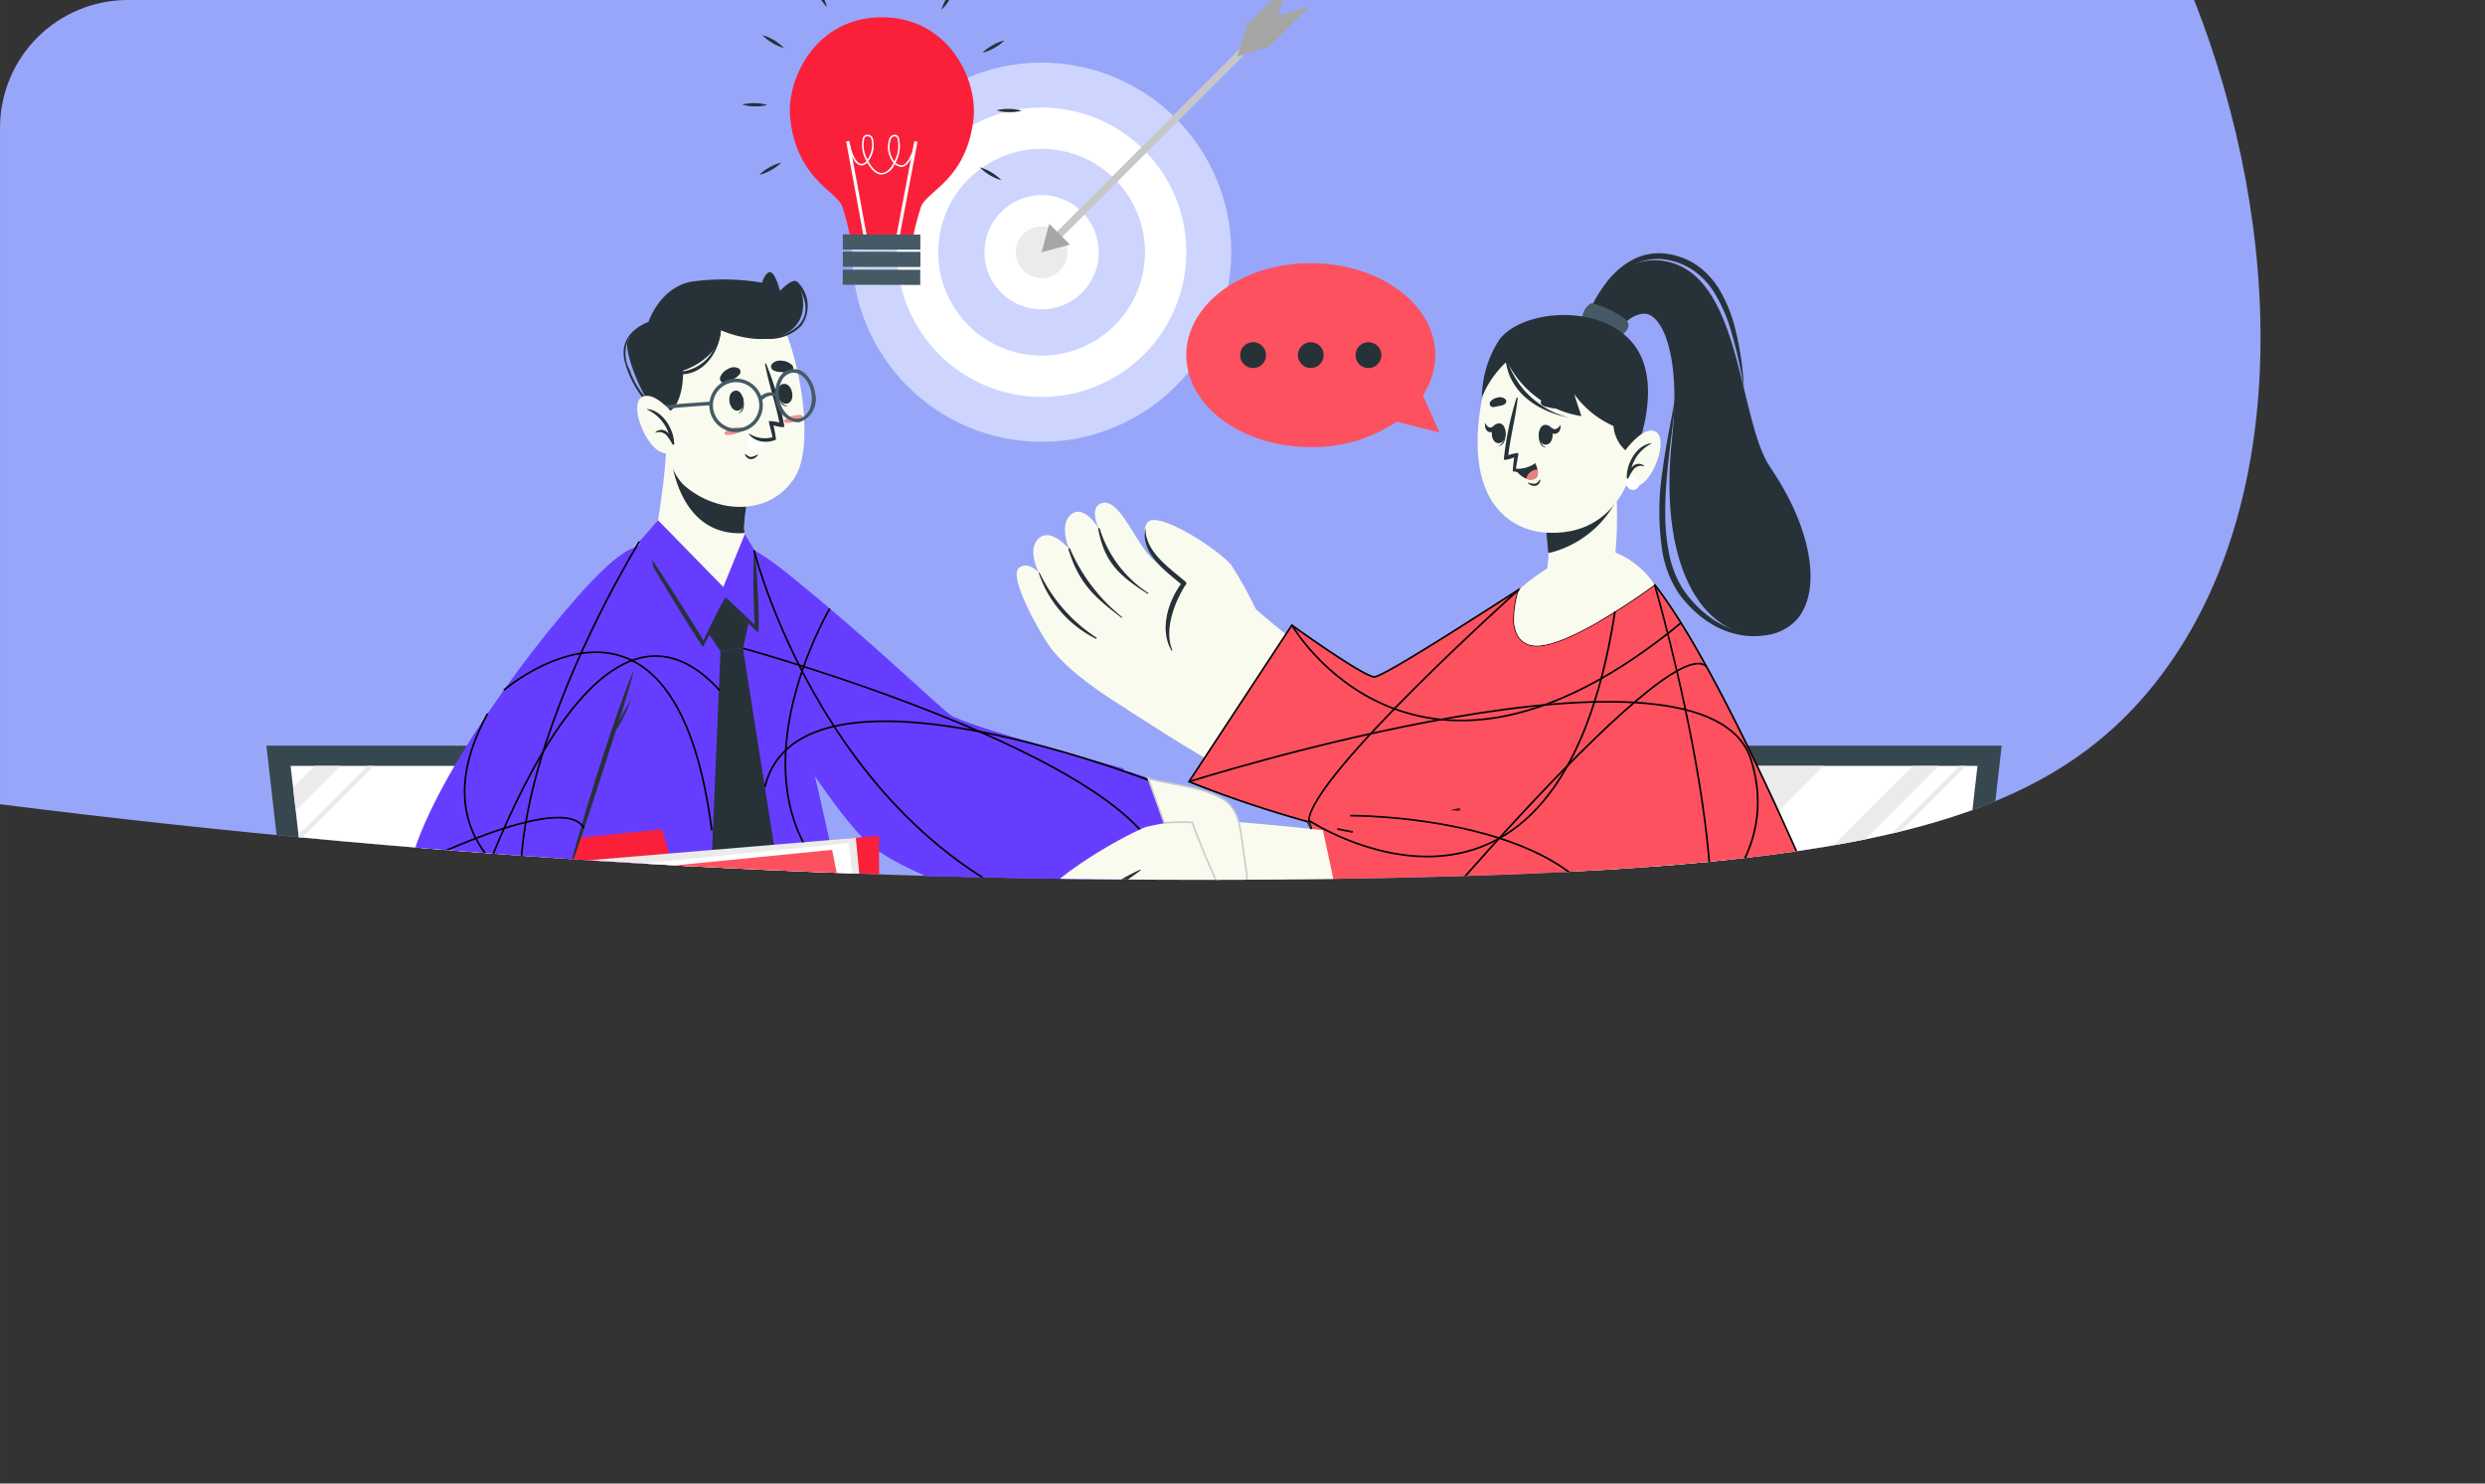 <svg xmlns="http://www.w3.org/2000/svg" xmlns:xlink="http://www.w3.org/1999/xlink" width="67.67mm" height="40.4mm" viewBox="0 0 191.82 114.52">
  <rect x="0" y="0" width="191.82" height="114.52" fill="#333333" stroke="none"/>
  <defs>
    <style>
      .cls-1, .cls-14, .cls-21 {
        fill: none;
      }

      .cls-2 {
        clip-path: url(#clip-path);
      }

      .cls-3 {
        fill: #98a6f9;
      }

      .cls-4 {
        fill: #cdd5ff;
      }

      .cls-5 {
        fill: #fff;
      }

      .cls-6 {
        fill: #cdd5fe;
      }

      .cls-7 {
        fill: #ebebeb;
      }

      .cls-8 {
        fill: #c7c7c7;
      }

      .cls-9 {
        fill: #a6a6a6;
      }

      .cls-10 {
        fill: #37474f;
      }

      .cls-11 {
        fill: #263238;
      }

      .cls-12 {
        fill: #663dff;
      }

      .cls-13, .cls-25 {
        fill: #fafbef;
      }

      .cls-14 {
        stroke: #f4a69d;
        stroke-linecap: round;
        stroke-linejoin: round;
        stroke-width: 0;
      }

      .cls-15 {
        fill: #f49092;
      }

      .cls-16 {
        fill: #455a64;
      }

      .cls-17 {
        fill: #fa203a;
      }

      .cls-18 {
        opacity: 0.1;
      }

      .cls-19, .cls-22 {
        fill: #fd515f;
      }

      .cls-20 {
        fill: #f7a9a0;
      }

      .cls-21 {
        stroke: #000;
      }

      .cls-21, .cls-22, .cls-25 {
        stroke-miterlimit: 10;
        stroke-width: 0.13px;
      }

      .cls-22 {
        stroke: #020202;
      }

      .cls-23 {
        fill: #ea8181;
      }

      .cls-24 {
        fill: #ad6359;
      }

      .cls-25 {
        stroke: #ccc;
      }

      .cls-26 {
        clip-path: url(#clip-path-2);
      }

      .cls-27 {
        fill: #01e3c8;
        fill-rule: evenodd;
        opacity: 0.3;
        isolation: isolate;
      }
    </style>
    <clipPath id="clip-path">
      <path class="cls-1" d="M166.43,52.64c-8.94,11.38-24,14.48-60.63,15.16A738.919,738.919,0,0,1,0,62.08V9.86A9.863,9.863,0,0,1,9.87,0h159.5C176.33,17.67,176.98,39.22,166.43,52.64Z"/>
    </clipPath>
    <clipPath id="clip-path-2">
      <path class="cls-1" d="M158.03,210.715C119.41,252.596,41.73,256.705,0,218.946v-51.9a9.854,9.854,0,0,1,9.86-9.86H181.95a7.591,7.591,0,0,1,.83.04C185.08,181.385,161.84,206.586,158.03,210.715Z"/>
    </clipPath>
  </defs>
  <title>cards</title>
  <g id="Layer_1" data-name="Layer 1">
    <g class="cls-2">
      <g>
        <ellipse class="cls-3" cx="89.97" cy="45.529" rx="135.075" ry="80.803"/>
        <g>
          <circle class="cls-4" cx="80.404" cy="19.47" r="14.632" transform="translate(42.092 92.792) rotate(-76.025)"/>
          <circle class="cls-5" cx="80.404" cy="19.47" r="11.169" transform="translate(41.978 92.732) rotate(-75.936)"/>
          <circle class="cls-6" cx="80.404" cy="19.47" r="7.981" transform="translate(41.872 92.677) rotate(-75.853)"/>
          <circle class="cls-5" cx="80.404" cy="19.47" r="4.412" transform="translate(41.752 92.613) rotate(-75.759)"/>
          <circle class="cls-7" cx="80.404" cy="19.47" r="1.994" transform="translate(41.67 92.57) rotate(-75.695)"/>
          <g>
            <g>
              <rect class="cls-8" x="78.087" y="9.651" width="23.703" height="0.569" transform="translate(19.316 66.506) rotate(-45)"/>
              <polygon class="cls-9" points="82.594 18.883 80.404 19.47 80.99 17.279 82.594 18.883"/>
            </g>
            <polygon class="cls-9" points="101.122 0.465 97.98 3.607 95.515 4.359 96.266 1.894 99.409 -1.248 98.657 1.217 101.122 0.465"/>
          </g>
        </g>
        <g>
          <polygon class="cls-10" points="57.506 80.848 23.218 80.848 20.564 57.561 54.852 57.561 57.506 80.848"/>
          <polygon class="cls-5" points="55.638 79.286 24.731 79.286 22.432 59.123 53.339 59.123 55.638 79.286"/>
          <g>
            <rect class="cls-10" x="41.694" y="79.286" width="35.191" height="1.563"/>
            <rect class="cls-11" x="59.173" y="79.286" width="17.712" height="1.563"/>
          </g>
          <g>
            <polygon class="cls-7" points="44.72 59.124 24.714 79.129 24.117 73.897 38.888 59.124 44.72 59.124"/>
            <polygon class="cls-7" points="55.114 74.693 50.522 79.286 44.69 79.286 54.517 69.459 55.114 74.693"/>
            <polygon class="cls-7" points="26.261 59.124 22.826 62.559 22.622 60.776 24.274 59.124 26.261 59.124"/>
            <polygon class="cls-7" points="54.134 66.095 40.943 79.286 38.953 79.286 53.93 64.309 54.134 66.095"/>
            <polygon class="cls-7" points="28.854 59.124 23.089 64.888 23.04 64.44 28.356 59.124 28.854 59.124"/>
            <polygon class="cls-7" points="47.578 59.124 27.416 79.286 26.918 79.286 47.081 59.124 47.578 59.124"/>
            <polygon class="cls-7" points="53.798 63.147 37.659 79.286 37.161 79.286 53.749 62.699 53.798 63.147"/>
          </g>
        </g>
        <g>
          <polygon class="cls-10" points="117.57 80.848 151.858 80.848 154.512 57.561 120.225 57.561 117.57 80.848"/>
          <polygon class="cls-5" points="119.439 79.286 150.346 79.286 152.644 59.123 121.737 59.123 119.439 79.286"/>
          <g>
            <rect class="cls-10" x="98.191" y="79.286" width="35.191" height="1.563"/>
            <rect class="cls-11" x="98.191" y="79.286" width="17.712" height="1.563"/>
          </g>
          <g>
            <polygon class="cls-7" points="151.755 66.933 151.003 73.516 145.234 79.286 139.402 79.286 151.755 66.933"/>
            <polygon class="cls-7" points="140.795 59.124 120.635 79.286 119.438 79.286 120.035 74.054 134.966 59.124 140.795 59.124"/>
            <polygon class="cls-7" points="127.661 59.124 120.976 65.809 121.232 63.562 125.671 59.124 127.661 59.124"/>
            <polygon class="cls-7" points="149.652 59.124 129.49 79.286 127.499 79.286 147.662 59.124 149.652 59.124"/>
            <polygon class="cls-7" points="152.041 64.42 151.978 64.983 137.675 79.286 137.178 79.286 152.041 64.42"/>
            <polygon class="cls-7" points="151.74 59.124 131.58 79.286 131.082 79.286 151.245 59.124 151.74 59.124"/>
            <polygon class="cls-7" points="132.96 59.124 120.292 71.792 120.356 71.23 132.463 59.124 132.96 59.124"/>
          </g>
        </g>
        <g>
          <g>
            <path class="cls-12" d="M55.076,45.778c4.254,8.586,10.55,17.154,12.238,18.774,4.533,4.35,16.634,7.478,20.201,7.577,1.539.043,3.669-10.189,2.535-11.382s-16.078-4.441-16.879-5.054c-.556-.426-7.684-7.201-12.409-11.222C54.89,39.472,53.959,43.524,55.076,45.778Z"/>
            <path class="cls-12" d="M86.748,59.328l-3.857,12.178S70.246,68.166,66.862,64.924s-10.392-14.902-11.761-18.742-.477-6.876,5.711-1.892,11.457,10.082,12.555,10.903S86.748,59.328,86.748,59.328Z"/>
            <g>
              <path class="cls-12" d="M82.832,59.816a.622.622,0,1,0,.522-.708A.622.622,0,0,0,82.832,59.816Z"/>
              <path class="cls-12" d="M79.734,58.923a.622.622,0,1,0,.522-.708A.622.622,0,0,0,79.734,58.923Z"/>
            </g>
            <path class="cls-12" d="M73.563,68.488c-2.769-1.075-5.409-2.326-6.7-3.563C63.479,61.681,56.47,50.023,55.102,46.181c-.876-2.456-.828-4.58.938-4.493Z"/>
          </g>
          <path class="cls-12" d="M34.91,79.282l31.922.006c.128-1.167-6.44-33.693-9.567-37.77-.669-.872-2.875-1.114-4.751-.881a8.361,8.361,0,0,0-1.444.295.235.235,0,0,1-.049.013,3.454,3.454,0,0,0-1.061.52C44.742,45.631,34.659,78.996,34.91,79.282Z"/>
          <g>
            <polygon class="cls-11" points="54.668 48.871 56.025 46.228 57.775 48.14 57.347 50.042 55.618 50.264 54.668 48.871"/>
            <polygon class="cls-11" points="55.618 50.264 54.791 69.702 58.434 76.131 60.325 68.896 57.347 50.042 55.618 50.264"/>
          </g>
          <g>
            <g>
              <path class="cls-13" d="M55.568,45.876c-.503-.02-3.837-2.628-4.862-4.659-.07-.14.188-1.574.419-3.332.136-1.067.262-2.259.299-3.355.006-.225.758.214.758.214l1.407.39,4.652,1.296a17.477,17.477,0,0,0-.805,4.185,2.457,2.457,0,0,0,.032.451c.002.021.007.046.007.075C57.587,41.999,56.39,45.908,55.568,45.876Z"/>
              <path class="cls-11" d="M57.469,41.065c.002.021.007.046.007.075a4.335,4.335,0,0,1-.708.014c-4.624-.258-5.005-6.161-5.005-6.161l1.826.141,4.652,1.296a17.477,17.477,0,0,0-.805,4.185A2.457,2.457,0,0,0,57.469,41.065Z"/>
            </g>
            <g>
              <path class="cls-14" d="M53.973,39.287l-.001-.003"/>
              <g>
                <path class="cls-13" d="M50.344,26.479c-.697,2.452.724,9.47,2.488,11.007,2.557,2.228,6.677,2.368,8.553-.691,1.819-2.965-.196-12.078-2.16-13.468C56.332,21.28,51.374,22.857,50.344,26.479Z"/>
                <ellipse class="cls-15" cx="56.65" cy="33.253" rx="0.749" ry="0.244" transform="matrix(0.963, -0.269, 0.269, 0.963, -6.864, 16.492)"/>
                <ellipse class="cls-15" cx="61.248" cy="32.337" rx="0.749" ry="0.244" transform="translate(-6.447 17.697) rotate(-15.63)"/>
              </g>
              <g>
                <g>
                  <path class="cls-11" d="M57.294,30.563c-.007-.017-.033.03-.028.049.108.47.153,1.027-.244,1.268-.012.007-.006.031.009.026C57.54,31.73,57.472,30.991,57.294,30.563Z"/>
                  <path class="cls-11" d="M56.774,30.153c-.772.092-.531,1.631.185,1.545C57.663,31.613,57.422,30.075,56.774,30.153Z"/>
                </g>
                <g>
                  <path class="cls-11" d="M60.064,30.208c.001-.019.041.017.043.036.06.479.209,1.017.665,1.108.014.003.017.027 0.0.027C60.235,31.387,60.044,30.671,60.064,30.208Z"/>
                  <path class="cls-11" d="M60.412,29.643c.757-.179,1.059,1.349.357,1.514C60.079,31.32,59.777,29.793,60.412,29.643Z"/>
                </g>
                <path class="cls-11" d="M56.057,29.545a6.055,6.055,0,0,0,.563-.303,1.033,1.033,0,0,0,.515-.419.329.329,0,0,0-.114-.385.816.816,0,0,0-.826.045,1.199,1.199,0,0,0-.602.62A.351.351,0,0,0,56.057,29.545Z"/>
                <path class="cls-11" d="M60.885,28.775a6.04,6.04,0,0,1-.636-.062,1.033,1.033,0,0,1-.637-.187.329.329,0,0,1-.044-.4.816.816,0,0,1,.779-.278,1.199,1.199,0,0,1,.795.339A.351.351,0,0,1,60.885,28.775Z"/>
                <path class="cls-11" d="M57.549,35.055c.132.094.27.229.445.217a1.273,1.273,0,0,0,.493-.2.017.017,0,0,1,.025.021.649.649,0,0,1-.564.354.513.513,0,0,1-.441-.362C57.495,35.057,57.53,35.041,57.549,35.055Z"/>
                <path class="cls-5" d="M59.364,33.884a1.949,1.949,0,0,1-.677.718.877.877,0,0,1-.521.115c-.396-.04-.461-.388-.438-.698a2.096,2.096,0,0,1,.099-.484A2.523,2.523,0,0,0,59.364,33.884Z"/>
                <path class="cls-11" d="M57.825,33.549a1.642,1.642,0,0,0,1.196.552,2.064,2.064,0,0,0,.588-.065.588.588,0,0,0,.109-.03c.034-.01.065-.019.102-.032a.12.12,0,0,0,.079-.122l-.001-.003a.228.228,0,0,0-.012-.048l-.001-.004-.007-.042c-.048-.368-.171-.921-.171-.921.145.046.876.246.835.056a24.711,24.711,0,0,0-1.401-4.811.045.045,0,0,0-.085.026c.271,1.524.808,2.989,1.105,4.515a2.878,2.878,0,0,0-.802-.112c-.05.023.257,1.063.266,1.23a.061.061,0,0,1-0.0.018,2.276,2.276,0,0,1-1.761-.257C57.824,33.478,57.791,33.516,57.825,33.549Z"/>
              </g>
              <g>
                <path class="cls-11" d="M51.17,31.952c1.675-.251,1.557-3.341,1.557-3.341s2.809-.892,2.911-3.119c0,0,2.986,1.345,5.02.253s1.229-3.456.915-3.941-1.364.654-1.364.654-.337-1.355-.725-1.441-.665.804-.665.804a18.039,18.039,0,0,0-5.403-.086c-2.5.438-3.374,3.15-3.374,3.15a2.813,2.813,0,0,0-1.599,1.485C48.146,27.373,50.102,32.111,51.17,31.952Z"/>
                <path class="cls-11" d="M52.052,28.731c2.269-.03,3.53-1.724,3.542-3.904a.021.021,0,0,1,.042-.003c.226,1.996-1.306,4.48-3.591,4.008A.052.052,0,0,1,52.052,28.731Z"/>
                <path class="cls-11" d="M50.096,24.835a.024.024,0,0,1,.021.042,4.396,4.396,0,0,0-1.618,1.332,2.734,2.734,0,0,0,.128,2.397,6.109,6.109,0,0,0,2.517,3.194c.068.032.017.131-.052.104-1.407-.575-2.457-2.5-2.843-3.896C47.817,26.444,48.675,25.393,50.096,24.835Z"/>
                <path class="cls-11" d="M58.167,25.757a3.318,3.318,0,0,0,3.388-.551c1.05-.989.605-2.302-.066-3.353-.033-.052.038-.123.084-.074a2.595,2.595,0,0,1,.28,3.373,3.458,3.458,0,0,1-3.76.754C57.995,25.864,58.069,25.715,58.167,25.757Z"/>
              </g>
              <g>
                <path class="cls-16" d="M56.898,33.355a2.064,2.064,0,1,1,1.901-2.648v0A2.065,2.065,0,0,1,56.898,33.355Zm-.146-3.85a1.788,1.788,0,1,0,1.783,1.281A1.784,1.784,0,0,0,56.752,29.505Z"/>
                <path class="cls-16" d="M61.574,32.6A1.925,1.925,0,0,1,59.872,30.785a2.463,2.463,0,0,1,.209-1.493,1.286,1.286,0,0,1,2.175-.339,2.465,2.465,0,0,1,.653,1.359,1.863,1.863,0,0,1-1.2,2.276A1.198,1.198,0,0,1,61.574,32.6Zm-.355-3.829a.88.88,0,0,0-.104.01,1.101,1.101,0,0,0-.789.636,2.194,2.194,0,0,0-.181,1.325c.152.974.832,1.681,1.522,1.572.687-.107,1.122-.987.97-1.961a2.19,2.19,0,0,0-.576-1.207A1.137,1.137,0,0,0,61.22,28.771Z"/>
                <path class="cls-16" d="M58.768,30.954l-.208-.182a1.127,1.127,0,0,1,1.511-.314l-.17.217C59.38,30.268,58.793,30.926,58.768,30.954Z"/>
                <path class="cls-16" d="M49.763,32.897l-.262-.087c.041-.122.416-1.198,1.009-1.392.555-.18,4.263-.407,4.421-.417l.017.275c-1.063.064-3.923.264-4.351.404C50.204,31.808,49.862,32.602,49.763,32.897Z"/>
              </g>
              <g>
                <path class="cls-13" d="M52.236,32.264s-1.681-2.214-2.691-1.606.315,3.86,1.546,4.264a1.234,1.234,0,0,0,1.626-.728Z"/>
                <path class="cls-11" d="M49.948,31.581a.017.017,0,0,0-.005.033,3.119,3.119,0,0,1,1.687,1.887.681.681,0,0,0-1.026-.146c-.021.017.001.051.025.045a.759.759,0,0,1,.845.232,3.66,3.66,0,0,1,.426.66c.043.074.178.028.146-.058l-.008-.019C52.018,33.128,51.116,31.644,49.948,31.581Z"/>
              </g>
            </g>
            <g>
              <path class="cls-12" d="M57.492,41.231l-1.662,4.078-5.036-5.15-1.434,1.646S54.28,49.98,54.312,49.611l1.682-3.497,2.411,2.441-.183-6.115Z"/>
              <path class="cls-11" d="M58.485,45.527c-.064-1.009-.1-2.026-.211-3.031-.004-.036-.06-.052-.069-.01a55.677,55.677,0,0,0,.055,5.754l-.011-.011c-.101-.106-2.235-2.148-2.256-2.116-.364.555-1.598,3.102-1.683,3.334-.778-1.299-3.76-6.02-4.682-7.248a.035.035,0,0,0-.061.035c.687,1.371,4.633,7.729,4.694,7.711a39.426,39.426,0,0,0,1.758-3.698,26.727,26.727,0,0,0,2.523,2.599A31.728,31.728,0,0,0,58.485,45.527Z"/>
            </g>
          </g>
          <g>
            <g>
              <g>
                <polygon class="cls-17" points="67.927 83.77 43.069 86.231 42.99 66.96 67.848 64.499 67.927 83.77"/>
                <polygon class="cls-17" points="51.104 64.025 42.969 64.83 42.99 66.96 51.697 66.098 51.104 64.025"/>
              </g>
              <g class="cls-18">
                <polygon class="cls-17" points="67.938 83.853 43.08 86.314 43.001 67.043 67.859 64.582 67.938 83.853"/>
                <polygon class="cls-17" points="51.115 64.108 42.98 64.913 43.001 67.043 51.707 66.181 51.115 64.108"/>
              </g>
            </g>
            <polygon class="cls-7" points="67.911 83.772 43.937 86.145 40.507 66.822 66.061 64.676 67.911 83.772"/>
            <polygon class="cls-5" points="67.911 83.772 43.326 86.205 39.651 67.633 65.493 65.074 67.911 83.772"/>
            <polygon class="cls-19" points="67.866 83.776 42.954 86.242 39.32 68.07 64.231 65.604 67.866 83.776"/>
          </g>
          <g>
            <path class="cls-20" d="M46.617,44.37c-8.496,7.709-14.627,20.998-14.439,24.578.248,4.73,8.818,12.818,14.398,15.159,1.412.593,6.871-10.961,4.806-11.563-2.179-.635-7.219-5.204-7.464-5.412-.524-.442,3.537-10.551,5.236-16.687C51.072,43.517,50.193,41.126,46.617,44.37Z"/>
            <g>
              <path class="cls-20" d="M43.42,82.34a27.207,27.207,0,0,0,14.019,4.619c1.081-.106,1.637-.171,1.637-.171a3.669,3.669,0,0,0,2.64-1.074s2.298.484,2.821-.856c.591-1.501-2.751-1.887-4.459-3.224-3.914-3.062-8.62-8.51-9.661-9.505Z"/>
              <path class="cls-11" d="M53.721,81.307A31.978,31.978,0,0,0,57.299,83.794a32.088,32.088,0,0,0,4.392,1.87.039.039,0,0,1-.022.074,16.942,16.942,0,0,1-8.029-4.333C53.59,81.356,53.662,81.263,53.721,81.307Z"/>
              <path class="cls-11" d="M51.529,83.401a23.55,23.55,0,0,0,7.56,3.341c.014.004.012.029-.004.027a15.198,15.198,0,0,1-7.632-3.246C51.383,83.467,51.45,83.348,51.529,83.401Z"/>
              <path class="cls-20" d="M55.595,77.646c-.352-.601-.039-.789,1.113-.336,1.166.456,5.325,3.223,6.168,1.686.849-1.541-5.101-5.361-7.076-5.968a32.82,32.82,0,0,0-5.384-.898C51.424,73.105,53.642,75.705,55.595,77.646Z"/>
            </g>
            <g>
              <path class="cls-12" d="M43.616,83.21l6.769-11.364s-6.335-4.442-6.365-4.887,4.452-12.688,5.806-18.713.683-8.9-5.247-2.182-13.537,18.02-13.133,22.863S43.616,83.21,43.616,83.21Z"/>
              <path class="cls-11" d="M48.7,54.007c-.246.431-.509.853-.732,1.297q-.109.216-.217.434c.055-.174.112-.347.168-.521.348-1.092.684-2.19.977-3.298.007-.027-.035-.045-.047-.018-.783,1.88-1.428,3.82-2.07,5.752q-.97,2.919-1.832,5.873c-.323,1.099-.657,2.202-.91,3.32a.019.019,0,0,0,.038.009c.372-.957.689-1.94,1.013-2.914s.65-1.948.967-2.925q.758-2.335,1.503-4.674a5.231,5.231,0,0,0,.543-.937c.23-.452.416-.924.62-1.388A.011.011,0,0,0,48.7,54.007Z"/>
              <g>
                <path class="cls-11" d="M42.414,80.357a.622.622,0,1,0,.784-.398A.622.622,0,0,0,42.414,80.357Z"/>
                <path class="cls-11" d="M40.048,78.168a.622.622,0,1,0,.784-.398A.622.622,0,0,0,40.048,78.168Z"/>
              </g>
              <path class="cls-11" d="M35.792,75.927c.785.669,1.52,1.384,2.25,2.104.362.363.723.727,1.079,1.097.358.367.707.744,1.058,1.121a21.744,21.744,0,0,1-2.312-2.041A28.331,28.331,0,0,1,35.792,75.927Z"/>
            </g>
          </g>
          <path class="cls-21" d="M31.429,67.043s12.058-6.098,13.657-3.102"/>
          <path class="cls-21" d="M49.36,41.804S31.396,70.65,45.72,78.983"/>
          <path class="cls-21" d="M34.905,74.925S44.451,41.084,55.563,53.305"/>
          <path class="cls-21" d="M38.886,53.282s13.193-11.435,16.061,10.826"/>
          <path class="cls-21" d="M50.416,72.129s-20.601-2.66-12.781-17.042"/>
          <path class="cls-21" d="M58.205,42.486s6.488,26.002,29.309,29.643"/>
          <path class="cls-21" d="M90.049,60.747s-28.228-11.411-31.011,0"/>
          <path class="cls-21" d="M64.054,46.975s-6.074,10.238-2.057,18.042"/>
          <path class="cls-21" d="M57.347,50.042s30.471,8.381,32.405,17.001"/>
        </g>
        <g>
          <g>
            <path class="cls-11" d="M122.458,24.634c.532-1.711,2.861-5.478,6.62-4.341,5.365,1.622,5.159,12.238,7.57,15.78,4.368,6.418,3.972,12.325-.16,12.884-4.63.626-8.579-4.652-7.417-15.156.727-6.568-.853-9.659-2.183-9.587s-2.203,1.663-2.203,1.663Z"/>
            <path class="cls-11" d="M122.703,23.996a10.623,10.623,0,0,1,1.315-2.212,6.294,6.294,0,0,1,1.967-1.71,4.291,4.291,0,0,1,2.597-.493,5.556,5.556,0,0,1,2.474.945,6.245,6.245,0,0,1,1.753,1.974,11.486,11.486,0,0,1,1.01,2.402,23.053,23.053,0,0,1,.796,5.08,33.969,33.969,0,0,0-1.156-4.966,12.226,12.226,0,0,0-1.043-2.281,5.875,5.875,0,0,0-1.639-1.815,5.169,5.169,0,0,0-2.256-.887,4.008,4.008,0,0,0-2.365.376,6.427,6.427,0,0,0-1.958,1.527,10.38,10.38,0,0,0-.8.986Q123.034,23.445,122.703,23.996Z"/>
            <path class="cls-11" d="M129.383,30.173c-.042,1.049-.201,2.089-.32,3.129-.134,1.038-.263,2.076-.362,3.114-.093,1.038-.166,2.078-.158,3.114a15.79,15.79,0,0,0,.272,3.077,8.084,8.084,0,0,0,1.075,2.837,8.796,8.796,0,0,0,2.103,2.201,6.556,6.556,0,0,0,2.795,1.197,5.936,5.936,0,0,0,1.542.063,5.338,5.338,0,0,0,.768-.125,2.753,2.753,0,0,0,.734-.261,3.871,3.871,0,0,1-1.486.512,6.117,6.117,0,0,1-1.59.045,6.514,6.514,0,0,1-1.557-.375,7.053,7.053,0,0,1-1.422-.747,8.284,8.284,0,0,1-1.236-1.025l-.278-.289-.265-.301a6.012,6.012,0,0,1-.492-.646,8.425,8.425,0,0,1-1.165-2.993,20.277,20.277,0,0,1-.013-6.327c.132-1.044.312-2.079.503-3.109C129.028,32.236,129.232,31.211,129.383,30.173Z"/>
            <path class="cls-16" d="M122.142,24.634a1.387,1.387,0,0,1,.659-1.213c.318-.088,2.678.926,2.881,1.531s-.847,1.14-.847,1.14Z"/>
          </g>
          <path class="cls-13" d="M123.964,46.359c-1.402,3.05-11.832,17.39-17.01,17.781-5.419.41-18.418-8.446-19.663-9.184-3.416-2.022,6.109-11.346,7.756-9.69,2.753,2.768,9.332,7.983,10.941,7.631,3.382-.741,10.426-6.657,15.423-9.736C124.425,41.304,125.515,42.984,123.964,46.359Z"/>
          <g>
            <g>
              <path class="cls-13" d="M88.109,55.432c-.589-.391-5.329-3.025-7.108-5.565-.942-1.345-3.114-5.334-2.368-6.01.682-.617,1.546.33,1.546.33s-.942-1.793.015-2.639,2.333.827,2.333.827-.834-1.912.182-2.687,2.116,1.138,2.116,1.138-.844-1.712.262-1.999c1.33-.345,2.528,2.987,3.817,4.269.293.291,6.354,5.477,6.354,5.477Z"/>
              <g>
                <path class="cls-11" d="M84.897,40.826A9.149,9.149,0,0,0,88.622,45.765c.04.031.003.097-.041.068-2.124-1.359-3.308-2.363-3.804-4.97C84.752,40.736,84.855,40.71,84.897,40.826Z"/>
                <path class="cls-11" d="M82.6,42.365a13.73,13.73,0,0,0,4.016,5.269c.028.026-.012.076-.043.053-2.11-1.604-3.269-2.633-4.088-5.244C82.448,42.324,82.548,42.253,82.6,42.365Z"/>
                <path class="cls-11" d="M80.278,44.272a12.319,12.319,0,0,0,4.354,4.947.048.048,0,0,1-.05.083,8.744,8.744,0,0,1-4.37-4.983C80.152,44.165,80.197,44.127,80.278,44.272Z"/>
              </g>
            </g>
            <g>
              <path class="cls-13" d="M97.308,47.826a31.941,31.941,0,0,0-2.224-4.149c-.879-1.176-5.768-4.352-6.514-3.336-.963,1.313,1.498,3.703,2.856,4.716,0,0-2.231,3.035-.836,5.132S97.308,47.826,97.308,47.826Z"/>
              <path class="cls-11" d="M88.424,40.788c-.015,1.831,1.854,3.046,3.098,4.127a.151.151,0,0,1-.015.247c-.85,1.335-1.661,3.465-1.018,5.006a.038.038,0,0,1-.068.035c-.914-1.559-.289-3.717.736-5.119-1.293-1.089-3.114-2.389-2.751-4.297A.009.009,0,0,1,88.424,40.788Z"/>
            </g>
          </g>
          <g>
            <path class="cls-22" d="M114.38,79.28h30.03s-10.29-26.04-16.69-34.15c0,0-2.01,1.49-4.25,2.79h-.01l-.02.02c-1.85,1.07-3.86,2.01-5.02,1.88a1.527,1.527,0,0,1-1.31-.89,2.631,2.631,0,0,1-.24-1.13,7.784,7.784,0,0,1,.39-2.3c-4.4,2.82-10.53,6.75-11.18,6.75-.86-.03-6.36-3.99-6.36-3.99L91.78,60.34A89.315,89.315,0,0,0,100.87,63.41c.06.02.13.04.19.06h.02a2.302,2.302,0,0,1,.12.43l.05.16L105,76l.25.79a51.099,51.099,0,0,0,9.13-.9,2.228,2.228,0,0,0,.25-.05c-.08.02-.17.04-.25.06Zm.31-3.45c1.25-.3,2.52-.57,3.76-.91C117.29,75.26,116.03,75.57,114.69,75.83Zm-2.21-13.34c.04-.01.08-.01.12-.02a.01.01,0,0,1-.01-.01H112.67c-.01,0-.01.01-.02.01a.138.138,0,0,0-.04.03v.01h-.02c-.04,0-.07.01-.11.01C112.46,62.53,112.46,62.49,112.48,62.49Zm-8.13,1.72c-.37-.07-.74-.14-1.12-.22.38.08.75.15,1.12.21Z"/>
            <path class="cls-19" d="M104.35,64.2v.01c-.37-.07-.74-.14-1.12-.22C103.61,64.07,103.98,64.14,104.35,64.2Z"/>
            <path class="cls-19" d="M124.91,43.95a3.745,3.745,0,0,1-.13.82q-.105.405-.27.87a15.028,15.028,0,0,1-.69,1.59c-.05.1-.11.21-.17.33-.07.12-.14.25-.21.38-1.85,1.07-3.86,2.01-5.02,1.88a1.527,1.527,0,0,1-1.31-.89,2.631,2.631,0,0,1-.24-1.13,7.784,7.784,0,0,1,.39-2.3l.01-.01a.294.294,0,0,1,.04-.03c.91-.59,1.75-1.12,2.44-1.57a.055.055,0,0,1,.05-.03c.22-.14.43-.28.62-.4a.583.583,0,0,0,.08-.04c.27-.18.49-.32.68-.44.12-.07.24-.14.35-.2a4.418,4.418,0,0,1,1.84-.61,1.682,1.682,0,0,1,.72.09,1.088,1.088,0,0,1,.51.36h.01l.09.12a.591.591,0,0,1,.06.14.01.01,0,0,1,.01.01c.03.06.05.13.08.21A2.502,2.502,0,0,1,124.91,43.95Z"/>
            <path class="cls-19" d="M112.67,62.46c-.01,0-.01.01-.02.01a.138.138,0,0,0-.04.03.035.035,0,0,0-.02.01c-.04,0-.07.01-.11.01-.02.01-.02-.03,0-.03.04-.01.08-.01.12-.02a.01.01,0,0,1-.01-.01Z"/>
            <path class="cls-19" d="M124.91,43.95a3.745,3.745,0,0,1-.13.82,6.06,6.06,0,0,1-.27.87,15.028,15.028,0,0,1-.69,1.59c-.05.1-.11.21-.17.33-.06.11-.12.24-.18.36h-.01l-.02.02c-1.85,1.07-3.86,2.01-5.02,1.88a1.527,1.527,0,0,1-1.31-.89c2.15-2.33,4.16-4.5,5.73-6.18q.15-.165.3-.33c.08-.08.15-.17.23-.25a1.682,1.682,0,0,1,.72.09,1.088,1.088,0,0,1,.51.36,1.057,1.057,0,0,1,.1.12.591.591,0,0,1,.06.14.01.01,0,0,1,.01.01c.03.06.05.13.08.21A2.502,2.502,0,0,1,124.91,43.95Z"/>
          </g>
          <g>
            <path class="cls-19" d="M112.59,62.46H112.67c-.01,0-.01.01-.02.01a.138.138,0,0,0-.04.03c-.01-.01-.02-.02-.01-.03A.01.01,0,0,1,112.59,62.46Z"/>
            <path class="cls-19" d="M114.38,75.89a2.228,2.228,0,0,0,.25-.05c-.08.02-.17.04-.25.06Z"/>
            <path class="cls-19" d="M114.69,75.83c1.25-.3,2.52-.57,3.76-.91C117.29,75.26,116.03,75.57,114.69,75.83Z"/>
            <path class="cls-19" d="M127.72,45.13s-2.01,1.49-4.25,2.79h-.01l-.02.02c-1.85,1.07-3.86,2.01-5.02,1.88a1.527,1.527,0,0,1-1.31-.89,2.631,2.631,0,0,1-.24-1.13,30.59,30.59,0,0,1,1.74-2.79A5.259,5.259,0,0,1,119.75,43.89a.055.055,0,0,1,.05-.03c.22-.14.43-.28.62-.4a.583.583,0,0,0,.08-.04,6.392,6.392,0,0,1,2.34-.67,6.057,6.057,0,0,1,1.92.13.01.01,0,0,1,.01.01,3.733,3.733,0,0,1,1.75.89,13.564,13.564,0,0,1,1.18,1.32A.124.124,0,0,0,127.72,45.13Z"/>
          </g>
          <g>
            <g>
              <path class="cls-13" d="M124.522,44.068c-.166.443-2.733,3.127-4.81,2.758-.676-.121-.178-3.842-.178-3.842l-.026-.283-.361-3.962,4.9-2.315.703-.299s.027,1.091.048,2.449c.001.063.003.126.003.193.003.077.007.149.007.221.006.203.011.41.011.617.001.157.003.31-.002.475-.001.166-.005.326-.005.492A25.621,25.621,0,0,1,124.522,44.068Z"/>
              <path class="cls-11" d="M124.797,38.574a7.981,7.981,0,0,1-5.29,4.128l-.361-3.962,4.9-2.315.703-.299S124.777,37.215,124.797,38.574Z"/>
            </g>
            <g>
              <path class="cls-13" d="M114.108,32.903c-.554,6.96,3.553,8.078,5.054,8.196,1.363.107,6.016.298,7.286-6.568,1.27-6.866-1.791-9.324-4.895-9.733S114.662,25.942,114.108,32.903Z"/>
              <g>
                <path class="cls-11" d="M115.281,31.424a4.584,4.584,0,0,0,.473-.095.779.779,0,0,0,.464-.189.248.248,0,0,0,.003-.303.616.616,0,0,0-.606-.15.905.905,0,0,0-.571.315A.265.265,0,0,0,115.281,31.424Z"/>
                <path class="cls-11" d="M119.914,31.523a4.594,4.594,0,0,1-.471-.104.78.78,0,0,1-.46-.198.248.248,0,0,1,.003-.303.616.616,0,0,1,.608-.138.905.905,0,0,1,.565.325A.265.265,0,0,1,119.914,31.523Z"/>
                <g>
                  <g>
                    <path class="cls-11" d="M118.824,33.278c.004-.018.036.024.035.043-.031.475.014,1.023.439,1.195.013.005.011.029-.005.026C118.771,34.451,118.719,33.722,118.824,33.278Z"/>
                    <path class="cls-11" d="M119.264,32.795c.766-.033.776,1.502.066,1.532C118.632,34.358,118.622,32.823,119.264,32.795Z"/>
                  </g>
                  <path class="cls-11" d="M119.566,32.875c.135.086.267.238.429.253.187.017.327-.144.449-.299.013-.016.026-.003.026.018.006.294-.105.596-.42.642-.287.042-.495-.217-.571-.513C119.465,32.921,119.512,32.84,119.566,32.875Z"/>
                </g>
                <g>
                  <g>
                    <path class="cls-11" d="M116.185,33.173c-.004-.018-.037.023-.036.043.022.475-.033,1.023-.461,1.187-.013.005-.012.029.004.026C116.216,34.347,116.282,33.619,116.185,33.173Z"/>
                    <path class="cls-11" d="M115.754,32.682c-.765-.047-.804,1.487-.095,1.531C116.357,34.256,116.395,32.722,115.754,32.682Z"/>
                  </g>
                  <path class="cls-11" d="M115.431,32.775c-.123.078-.247.223-.392.229-.168.007-.288-.162-.391-.324-.011-.017-.023-.004-.024.016-.015.293.074.601.354.664.256.058.451-.189.528-.479C115.52,32.827,115.481,32.744,115.431,32.775Z"/>
                </g>
                <path class="cls-11" d="M118.859,37.039c-.108.117-.213.276-.385.299a1.256,1.256,0,0,1-.517-.093.017.017,0,0,0-.019.025.64.64,0,0,0,.616.227.506.506,0,0,0,.352-.439C118.911,37.031,118.874,37.022,118.859,37.039Z"/>
                <path class="cls-11" d="M116.881,35.31s-.102.71-.104,1.044c0,.031.081.047.195.054.005.002.008.004.013.001a1.592,1.592,0,0,0,1.55-.586c.023-.033-.019-.067-.05-.047a2.399,2.399,0,0,1-1.456.408c-.023-.093.215-1.209.162-1.214a2.918,2.918,0,0,0-.762.168c.17-1.484.576-2.929.723-4.409a.046.046,0,0,0-.087-.022,24.184,24.184,0,0,0-.98,4.716C116.055,35.614,116.746,35.366,116.881,35.31Z"/>
                <g>
                  <path class="cls-11" d="M117.042,36.339a1.95,1.95,0,0,0,.773.614.877.877,0,0,0,.532.04c.386-.097.4-.45.333-.753a2.097,2.097,0,0,0-.167-.465A2.523,2.523,0,0,1,117.042,36.339Z"/>
                  <path class="cls-23" d="M117.815,36.953a.877.877,0,0,0,.532.04c.386-.097.4-.45.333-.753A.905.905,0,0,0,117.815,36.953Z"/>
                </g>
              </g>
              <g>
                <path class="cls-11" d="M126.138,35.224a2.863,2.863,0,0,1-1.592-2.339,7.473,7.473,0,0,1-3.034-2.465c.046.143.377,1.179.563,1.701a7.728,7.728,0,0,1-5.751-4.222,7.583,7.583,0,0,0-1.934,2.785A8.283,8.283,0,0,1,115.768,26.177c1.711-2.209,7.459-2.781,10.105.122C128.721,29.43,126.138,35.224,126.138,35.224Z"/>
                <path class="cls-11" d="M118.729,31.377a8.131,8.131,0,0,0,2.257.84c.007.001.008-.008.002-.01a6.908,6.908,0,0,1-3.226-1.971,6.551,6.551,0,0,1-.945-1.333,4.533,4.533,0,0,1-.578-1.683.034.034,0,0,0-.068.006,5.302,5.302,0,0,0,.342,1.738,4.838,4.838,0,0,0,.972,1.463,5.562,5.562,0,0,0,1.244.949"/>
              </g>
              <g>
                <g>
                  <path class="cls-13" d="M125.299,34.977s1.508-2.19,2.501-1.654c.993.536-.131,3.704-1.288,4.144a1.181,1.181,0,0,1-1.587-.623Z"/>
                  <path class="cls-11" d="M127.455,34.223a.016.016,0,0,1,.006.031,2.985,2.985,0,0,0-1.529,1.878.652.652,0,0,1,.974-.185c.021.015.001.048-.022.044a.726.726,0,0,0-.797.259,3.508,3.508,0,0,0-.378.649c-.038.073-.169.035-.142-.049l.007-.019C125.545,35.794,126.342,34.336,127.455,34.223Z"/>
                </g>
                <path class="cls-5" d="M125.542,37.309a.509.509,0,1,0,.509-.509A.509.509,0,0,0,125.542,37.309Z"/>
              </g>
            </g>
          </g>
          <path class="cls-13" d="M127.72,45.13s-2.01,1.49-4.25,2.79h-.01l-.02.02c-1.85,1.07-3.86,2.01-5.02,1.88a1.527,1.527,0,0,1-1.31-.89,2.631,2.631,0,0,1-.24-1.13,7.784,7.784,0,0,1,.39-2.3l.01-.01a.294.294,0,0,1,.04-.03A16.205,16.205,0,0,1,121.53,42.78a5.315,5.315,0,0,1,1.34-.35,1.22,1.22,0,0,1,.27-.01,3.83,3.83,0,0,1,1.46.2h.01a6.551,6.551,0,0,1,3.09,2.48A.124.124,0,0,0,127.72,45.13Z"/>
          <path class="cls-24" d="M104.35,64.21c-.37-.07-.74-.14-1.12-.22.38.08.75.15,1.12.21Z"/>
          <path class="cls-24" d="M105,76c-1.37.03-2.49.03-3.22.04-1.54.03-3.56-10.23-2.41-11.41a4.536,4.536,0,0,1,1.88-.57Z"/>
          <g>
            <path class="cls-13" d="M102.113,64.086s-4.656-.515-7.717-.709a18.786,18.786,0,0,0-5.943.462c-1.931.74-9.533,5.066-8.524,6.932.914,1.689,3.236-.179,3.236-.179s-2.73,1.804-1.309,3.2c1.434,1.409,4.223-1.319,4.223-1.319S83.048,74.187,84.707,75.533C86.147,76.702,89.7,73.909,89.7,73.909s-3.38,1.45-2.022,2.792C89.179,78.183,95.032,74.665,95.032,74.665a21.988,21.988,0,0,0,9.181,1.332C104.748,75.963,102.113,64.086,102.113,64.086Z"/>
            <g>
              <path class="cls-11" d="M85.231,73.089c.228-.205.462-.404.69-.608a15.078,15.078,0,0,1,1.383-1.135c.477-.334.967-.646,1.467-.943.529-.315,1.092-.577,1.612-.904a.034.034,0,1,1,.035.059,15.935,15.935,0,0,0-1.494,1.041c-.482.35-.959.707-1.435,1.064-.466.349-.952.663-1.428.999-.237.167-.467.345-.696.522a4.88,4.88,0,0,1-.665.493c-.024.013-.045-.02-.031-.039A3.782,3.782,0,0,1,85.231,73.089Z"/>
              <path class="cls-11" d="M82.605,70.979a23.89,23.89,0,0,1,2.52-2.164,16.686,16.686,0,0,1,2.874-1.678.035.035,0,0,1,.035.059c-.898.655-1.808,1.298-2.715,1.942-.444.314-2.415,1.804-2.641,1.934C82.622,71.102,82.571,71.023,82.605,70.979Z"/>
              <path class="cls-11" d="M87.647,75.138a23.531,23.531,0,0,1,2.406-1.992,21.411,21.411,0,0,1,2.863-1.42c.037-.012.068.039.035.059-.914.544-1.835,1.07-2.723,1.657-.432.286-2.091,1.526-2.528,1.763C87.66,75.228,87.619,75.171,87.647,75.138Z"/>
            </g>
          </g>
          <g>
            <path class="cls-19" d="M101.08,63.47a2.302,2.302,0,0,1,.12.43l-.14-.43Z"/>
            <path class="cls-19" d="M103.23,63.99c.38.08.75.15,1.12.21,0,0-.01.01,0,.01C103.98,64.14,103.61,64.07,103.23,63.99Z"/>
            <path class="cls-19" d="M112.59,62.46H112.67c-.01,0-.01.01-.02.01a.138.138,0,0,0-.04.03c-.01.01,0,.01,0,.01h-.02c-.04,0-.07.01-.11.01-.02.01-.02-.03,0-.03.04-.01.08-.01.12-.02A.01.01,0,0,1,112.59,62.46Z"/>
            <path class="cls-19" d="M118.45,74.92c-1.16.34-2.42.65-3.76.91C115.94,75.53,117.21,75.26,118.45,74.92Z"/>
            <path class="cls-11" d="M112.65,62.47a.138.138,0,0,0-.04.03c-.01.01,0,.01,0,.01h-.02c-.04,0-.07.01-.11.01-.02.01-.02-.03,0-.03.04-.01.08-.01.12-.02Z"/>
            <path class="cls-11" d="M114.3,75.92c.03-.01.05-.01.08-.02v.05c-.03,0-.05.01-.08.01C114.28,75.96,114.28,75.93,114.3,75.92Z"/>
            <path class="cls-11" d="M118.45,74.92c-1.16.34-2.42.65-3.76.91C115.94,75.53,117.21,75.26,118.45,74.92Z"/>
            <path class="cls-11" d="M101.22,64.03c0,.02-.02.03-.04.01a2.464,2.464,0,0,1-.31-.63c.06.02.13.04.19.06h.02a2.302,2.302,0,0,1,.12.43A.687.687,0,0,1,101.22,64.03Z"/>
          </g>
          <g>
            <path class="cls-25" d="M88.624,60.06c.923.458,5.14.632,6.371,2.144.818,1.005.737,2.022,1.214,5.027.414,2.606-1.748,1.986-2.367.652-.975-2.098-1.814-4.397-1.814-4.397a16.559,16.559,0,0,0-2.159.033Z"/>
            <g>
              <path class="cls-20" d="M91.665,69.919c1.46-.926,6.131,4.969,3.797,6.531S90.012,70.967,91.665,69.919Z"/>
              <path class="cls-20" d="M89.298,71.175c1.46-.926,6.131,4.969,3.797,6.531S87.645,72.223,89.298,71.175Z"/>
              <path class="cls-20" d="M87.623,71.406c1.456-.638,4.88,5.37,2.541,6.465S85.974,72.129,87.623,71.406Z"/>
              <path class="cls-20" d="M85.908,71.241c1.531-.182,3.017,6.361.537,6.718S84.174,71.447,85.908,71.241Z"/>
              <path class="cls-11" d="M91.332,71.959a7.255,7.255,0,0,1,.726.949c.242.35.481.706.689,1.078a10.205,10.205,0,0,1,.548,1.1c.164.402.28.828.455,1.224a.034.034,0,1,1-.063.026,8.854,8.854,0,0,0-.594-1.115c-.205-.36-.392-.731-.594-1.094-.196-.353-.383-.711-.585-1.062-.207-.359-.443-.701-.629-1.071A.029.029,0,0,1,91.332,71.959Z"/>
              <path class="cls-11" d="M88.9,71.926c.152.443.652,2.135.822,2.572.171.44.355.878.547,1.31.195.439.366.904.599,1.323a.034.034,0,0,1-.06.034c-.235-.423-.507-.818-.722-1.253-.212-.43-.401-.868-.572-1.315a22.626,22.626,0,0,1-.685-2.661C88.823,71.892,88.888,71.89,88.9,71.926Z"/>
              <path class="cls-11" d="M87.068,72.348c.116.632.193,1.27.312,1.902.059.312.12.623.177.935.028.151.052.303.079.454a2.715,2.715,0,0,0,.097.517c.017.042-.061.063-.068.009a3.754,3.754,0,0,0-.177-.554c-.044-.147-.086-.293-.123-.442-.077-.308-.138-.618-.188-.932a12.479,12.479,0,0,1-.194-1.877C86.983,72.311,87.059,72.299,87.068,72.348Z"/>
            </g>
          </g>
          <path class="cls-21" d="M144.408,79.282s-9.936-12.759-18.445-9.468"/>
          <path class="cls-21" d="M127.721,45.132s8.375,28.579,2.038,34.15"/>
          <path class="cls-21" d="M104.223,62.96s18.541-.099,20.481,9.712"/>
          <path class="cls-21" d="M105.251,76.793s23.423-28.488,26.482-25.325"/>
          <path class="cls-21" d="M99.722,48.256s9.563,16.683,30.037-.171"/>
          <path class="cls-21" d="M117.27,45.488s-15.997,14.316-16.243,17.841c0,0,19.198,12.715,23.639-16.133"/>
          <path class="cls-21" d="M91.784,60.344s40.007-12.723,43.402-1.639c4.329,14.133-20.801,20.577-20.801,20.577"/>
        </g>
        <g>
          <path class="cls-19" d="M109.834,30.508a5.602,5.602,0,0,0,.958-3.094c0-3.92-4.305-7.098-9.612-7.098s-9.608,3.178-9.608,7.098,4.301,7.099,9.608,7.099a11.541,11.541,0,0,0,6.63-1.964l3.311.842Z"/>
          <g>
            <path class="cls-11" d="M97.724,27.414a.997.997,0,1,1-.996-.997A.997.997,0,0,1,97.724,27.414Z"/>
            <circle class="cls-11" cx="101.181" cy="27.414" r="0.997"/>
            <path class="cls-11" d="M106.631,27.414a.997.997,0,1,1-.997-.997A.997.997,0,0,1,106.631,27.414Z"/>
          </g>
        </g>
        <g>
          <g>
            <path class="cls-17" d="M75.142,9.216c-.554,4.641-3.538,5.488-4.041,6.725a21.568,21.568,0,0,0-.626,2.373l-4.85-.011a20.867,20.867,0,0,0-.615-2.375c-.494-1.239-3.477-2.1-4.006-6.744-.35-3.051,1.955-7.862,7.088-7.85S75.503,6.167,75.142,9.216Z"/>
            <g>
              <rect class="cls-5" x="66.023" y="10.838" width="0.249" height="7.849" transform="translate(-1.58 12.219) rotate(-10.431)"/>
              <rect class="cls-5" x="66.047" y="14.647" width="7.849" height="0.249" transform="translate(42.474 80.787) rotate(-79.307)"/>
              <path class="cls-5" d="M68.064,13.475h-.002c-.38-.001-.763-.304-1.079-.853q-.022-.037-.042-.076a.584.584,0,0,1-.416.227H66.525c-.727-.002-1.015-1.5-1.027-1.564l.122-.023c.003.015.28,1.461.905,1.462h.001a.507.507,0,0,0,.355-.222,2.411,2.411,0,0,1-.259-1.832.372.372,0,0,1,.336-.196h.001a.439.439,0,0,1,.4.229,2.012,2.012,0,0,1-.231,1.661,1.72,1.72,0,0,1-.099.153q.031.06.065.119c.169.295.52.79.971.791H68.064c.3,0,.603-.236.852-.666q.031-.053.06-.108a1.399,1.399,0,0,1-.171-.239,1.939,1.939,0,0,1-.131-1.689.444.444,0,0,1,.392-.246h.001a.343.343,0,0,1,.306.189,2.598,2.598,0,0,1-.246,1.961.701.701,0,0,0,.486.203h.001c.444,0,.838-1.059.952-1.467l.12.034c-.018.064-.444,1.558-1.072,1.558h-.001a.813.813,0,0,1-.544-.212q-.022.04-.045.079A1.239,1.239,0,0,1,68.064,13.475Zm1.002-2.948a.322.322,0,0,0-.285.184,1.832,1.832,0,0,0,.132,1.565,1.328,1.328,0,0,0,.123.179,2.477,2.477,0,0,0,.229-1.801A.22.22,0,0,0,69.067,10.527Zm-2.109-.005a.247.247,0,0,0-.228.134,2.252,2.252,0,0,0,.235,1.657c.019-.028.037-.057.055-.088a1.916,1.916,0,0,0,.231-1.537.313.313,0,0,0-.292-.166Z"/>
            </g>
            <g>
              <rect class="cls-16" x="65.058" y="18.1" width="5.985" height="1.17" transform="translate(0.044 -0.161) rotate(0.135)"/>
              <rect class="cls-16" x="65.054" y="19.459" width="5.985" height="1.17" transform="matrix(1, 0.002, -0.002, 1, 0.048, -0.161)"/>
              <rect class="cls-16" x="65.051" y="20.818" width="5.985" height="1.17" transform="translate(0.051 -0.16) rotate(0.135)"/>
            </g>
          </g>
          <g>
            <path class="cls-11" d="M62.888-1.15a3.418,3.418,0,0,1,.579.784,3.381,3.381,0,0,1,.362.905,3.38,3.38,0,0,1-.579-.784A3.418,3.418,0,0,1,62.888-1.15Z"/>
            <path class="cls-11" d="M58.853,2.711a3.419,3.419,0,0,1,.894.39,3.379,3.379,0,0,1,.766.603,3.38,3.38,0,0,1-.894-.39A3.418,3.418,0,0,1,58.853,2.711Z"/>
            <path class="cls-11" d="M57.289,8.072a3.418,3.418,0,0,1,.969-.109,3.379,3.379,0,0,1,.965.139,3.379,3.379,0,0,1-.969.109A3.418,3.418,0,0,1,57.289,8.072Z"/>
            <path class="cls-11" d="M58.614,13.496a3.419,3.419,0,0,1,.784-.579,3.381,3.381,0,0,1,.905-.362,3.379,3.379,0,0,1-.784.579A3.417,3.417,0,0,1,58.614,13.496Z"/>
            <path class="cls-11" d="M77.295,13.909a3.418,3.418,0,0,1-.894-.39,3.379,3.379,0,0,1-.766-.603,3.378,3.378,0,0,1,.894.39A3.417,3.417,0,0,1,77.295,13.909Z"/>
            <path class="cls-11" d="M78.859,8.548a3.418,3.418,0,0,1-.969.109,3.38,3.38,0,0,1-.965-.139,3.38,3.38,0,0,1,.969-.109A3.419,3.419,0,0,1,78.859,8.548Z"/>
            <path class="cls-11" d="M77.533,3.124a3.418,3.418,0,0,1-.784.579,3.379,3.379,0,0,1-.905.362,3.38,3.38,0,0,1,.784-.579A3.418,3.418,0,0,1,77.533,3.124Z"/>
            <path class="cls-11" d="M73.673-.911a3.419,3.419,0,0,1-.39.894,3.38,3.38,0,0,1-.603.766,3.38,3.38,0,0,1,.39-.894A3.417,3.417,0,0,1,73.673-.911Z"/>
          </g>
        </g>
      </g>
    </g>
    <g class="cls-26">
      <path class="cls-27" d="M-10.974,163.166C-.607,147.034,33.203,157.523,51.034,147.106c17.321-10.119,14.961-39.287,36.708-41.61,20.943-2.238,36.426,20.326,54.551,31.859,17.67,11.243,40.065,18.342,50.096,34.728a58.825,58.825,0,0,1,4.175,53.924c-6.827,15.88-24.452,25.263-41.755,33.489-15.779,7.502-33.448,11.283-52.477,11.31-19.847.029-40.632-1.39-58.145-11.15C26.176,249.617,15.292,233.338,6.028,217.134-3.985,199.619-20.966,178.712-10.974,163.166Z"/>
    </g>
  </g>
</svg>
